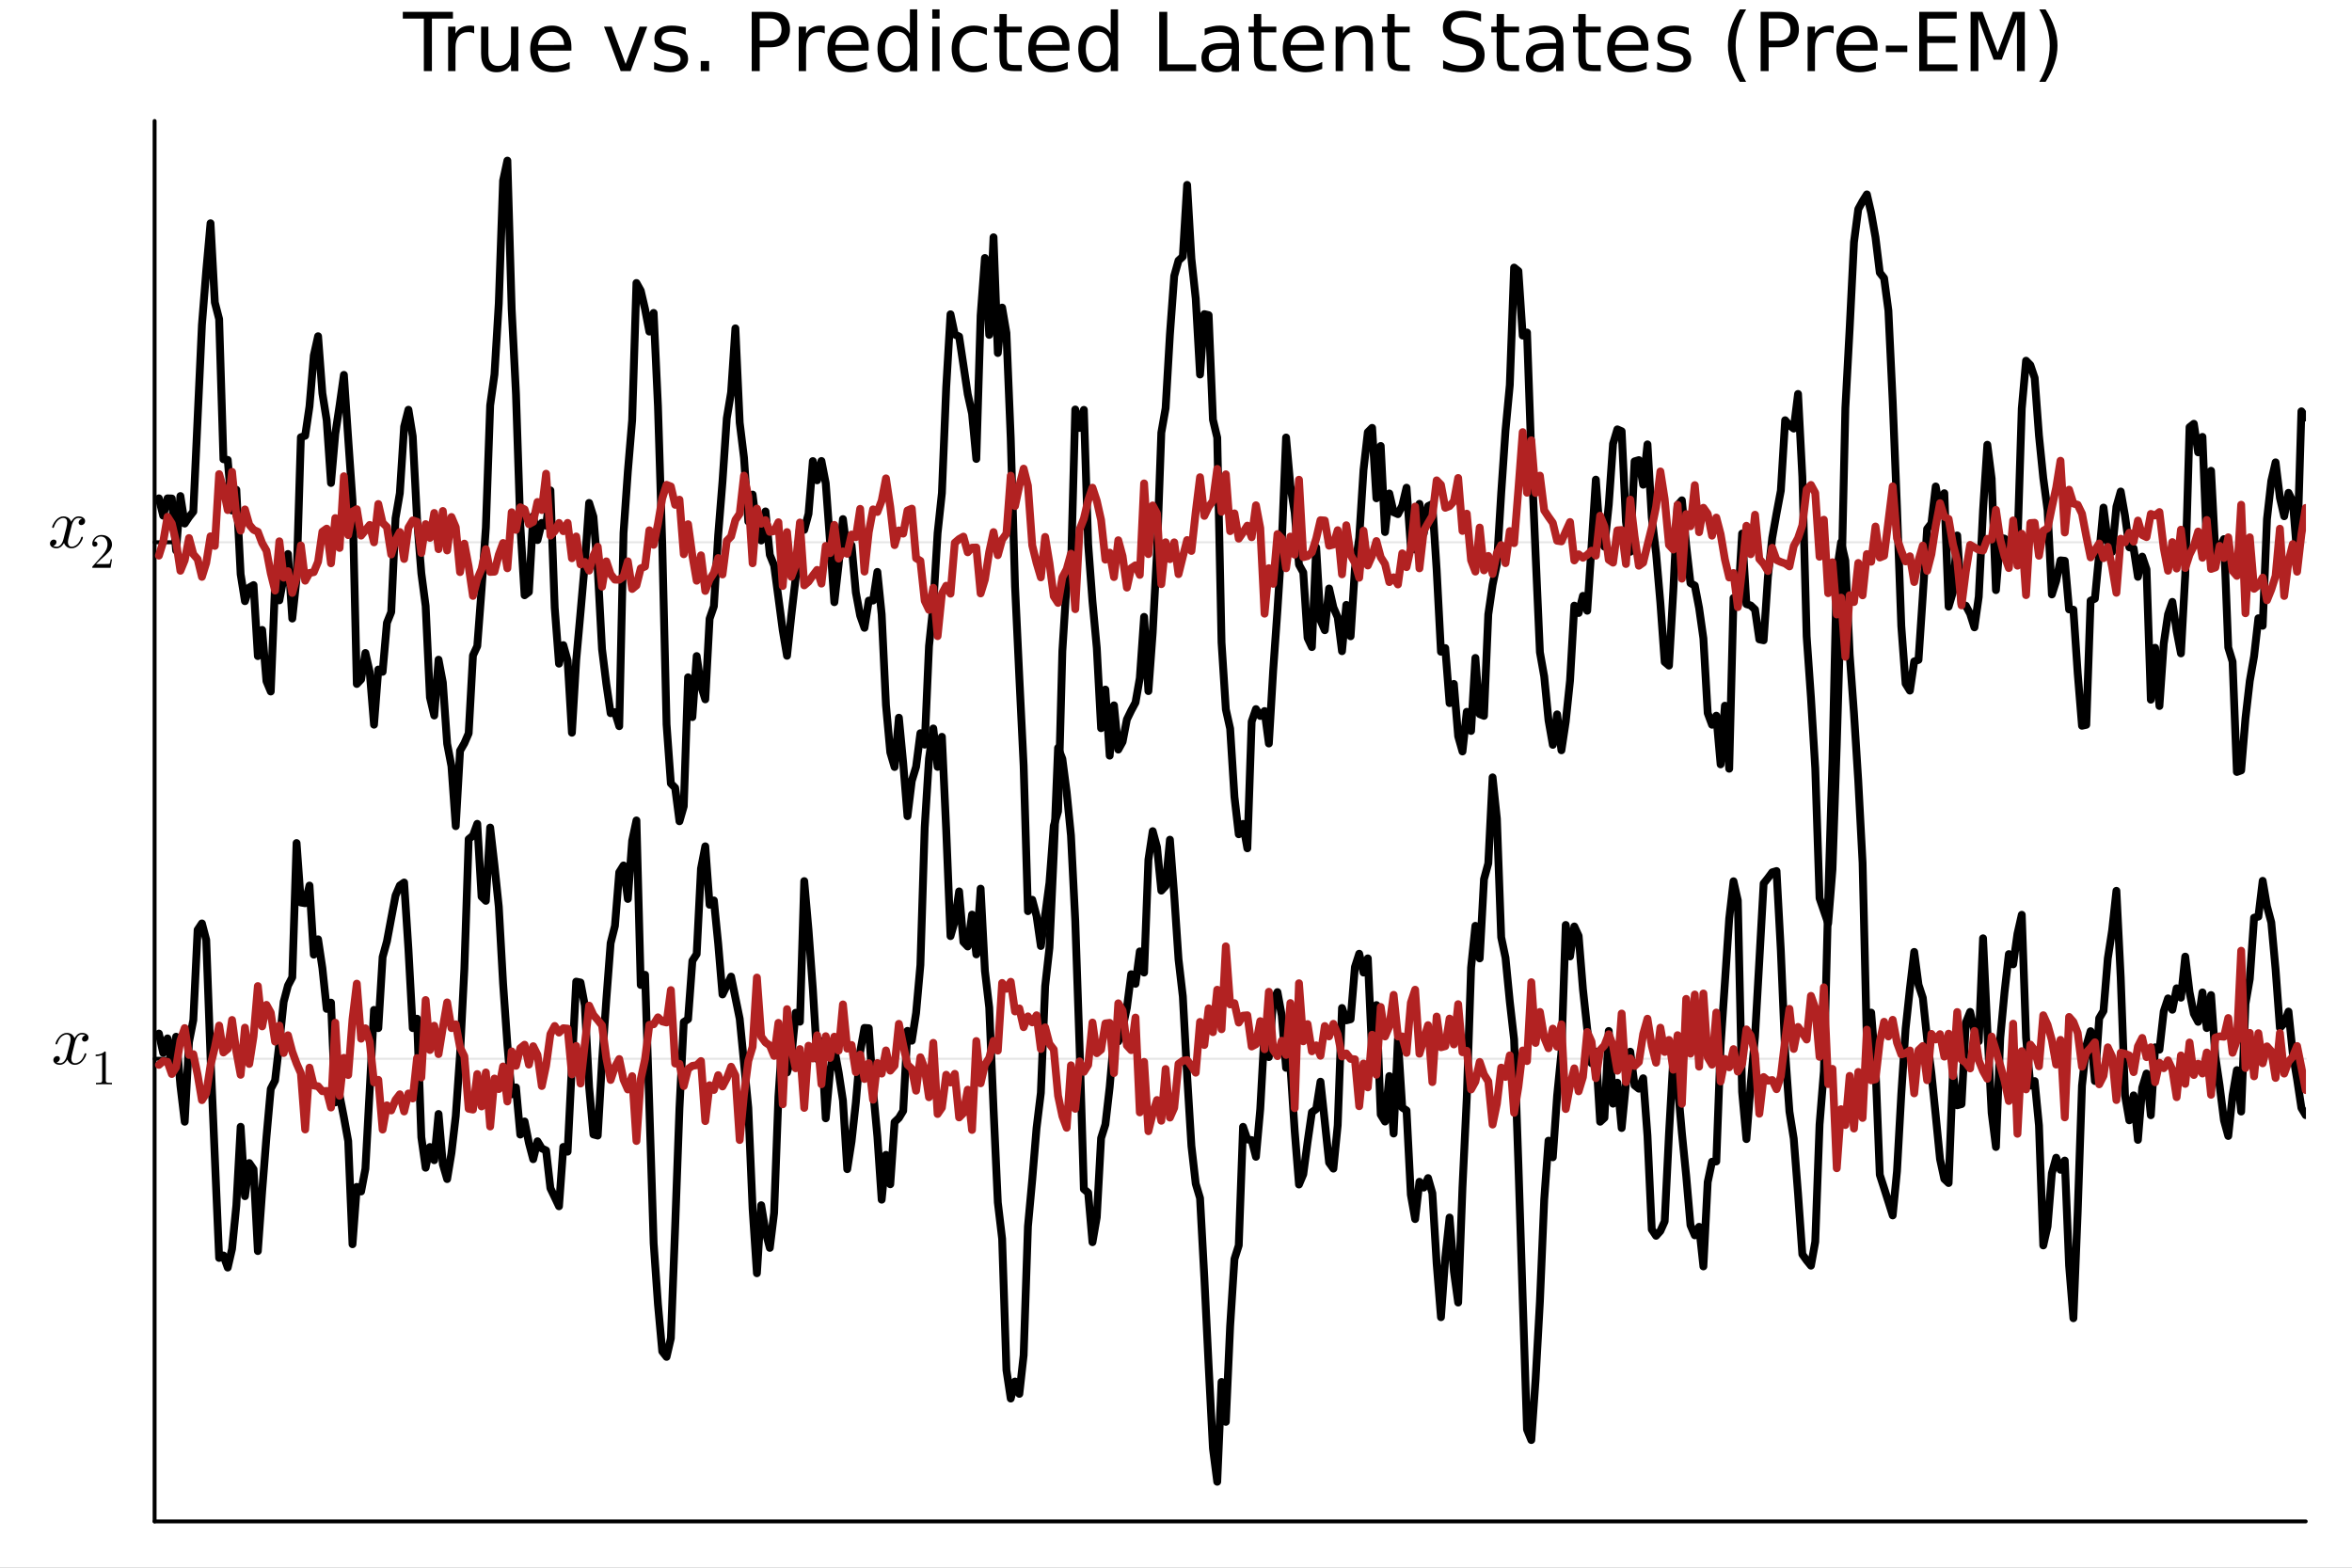 <?xml version="1.0" encoding="utf-8"?>
<svg xmlns="http://www.w3.org/2000/svg" xmlns:xlink="http://www.w3.org/1999/xlink" width="600" height="400" viewBox="0 0 2400 1600">
<rect x="0" y="0" width="2400" height="1600" fill="#808080" stroke="none"/>
<defs>
  <clipPath id="clip130">
    <rect x="0" y="0" width="2400" height="1600"/>
  </clipPath>
</defs>
<path clip-path="url(#clip130)" d="M0 1600 L2400 1600 L2400 0 L0 0  Z" fill="#ffffff" fill-rule="evenodd" fill-opacity="1"/>
<defs>
  <clipPath id="clip131">
    <rect x="480" y="0" width="1681" height="1600"/>
  </clipPath>
</defs>
<path clip-path="url(#clip130)" d="M157.754 1552.76 L2352.76 1552.76 L2352.76 123.472 L157.754 123.472  Z" fill="#ffffff" fill-rule="evenodd" fill-opacity="1"/>
<defs>
  <clipPath id="clip132">
    <rect x="157" y="123" width="2196" height="1430"/>
  </clipPath>
</defs>
<polyline clip-path="url(#clip132)" style="stroke:#000000; stroke-linecap:round; stroke-linejoin:round; stroke-width:2; stroke-opacity:0.1; fill:none" points="157.754,1080.58 2352.76,1080.58 "/>
<polyline clip-path="url(#clip132)" style="stroke:#000000; stroke-linecap:round; stroke-linejoin:round; stroke-width:2; stroke-opacity:0.1; fill:none" points="157.754,553.439 2352.76,553.439 "/>
<polyline clip-path="url(#clip130)" style="stroke:#000000; stroke-linecap:round; stroke-linejoin:round; stroke-width:4; stroke-opacity:1; fill:none" points="157.754,1552.76 2352.76,1552.76 "/>
<polyline clip-path="url(#clip130)" style="stroke:#000000; stroke-linecap:round; stroke-linejoin:round; stroke-width:4; stroke-opacity:1; fill:none" points="157.754,1552.76 157.754,123.472 "/>
<polyline clip-path="url(#clip130)" style="stroke:#000000; stroke-linecap:round; stroke-linejoin:round; stroke-width:4; stroke-opacity:1; fill:none" points="157.754,1080.58 176.651,1080.58 "/>
<polyline clip-path="url(#clip130)" style="stroke:#000000; stroke-linecap:round; stroke-linejoin:round; stroke-width:4; stroke-opacity:1; fill:none" points="157.754,553.439 176.651,553.439 "/>
<path clip-path="url(#clip130)" d="M90.285 1058.91 Q90.285 1060.87 89.055 1062 Q87.825 1063.09 86.42 1063.09 Q85.085 1063.09 84.382 1062.31 Q83.68 1061.54 83.68 1060.56 Q83.68 1059.22 84.663 1058.06 Q85.647 1056.9 87.123 1056.66 Q85.682 1055.74 83.539 1055.74 Q82.134 1055.74 80.904 1056.48 Q79.71 1057.22 78.972 1058.17 Q78.269 1059.12 77.637 1060.49 Q77.039 1061.82 76.793 1062.63 Q76.583 1063.4 76.407 1064.25 L73.948 1074.08 Q72.753 1078.76 72.753 1080.41 Q72.753 1082.45 73.737 1083.82 Q74.721 1085.15 76.688 1085.15 Q77.461 1085.15 78.339 1084.94 Q79.218 1084.69 80.342 1084.06 Q81.501 1083.39 82.52 1082.41 Q83.574 1081.39 84.593 1079.67 Q85.612 1077.95 86.279 1075.73 Q86.49 1074.96 87.193 1074.96 Q88.071 1074.96 88.071 1075.66 Q88.071 1076.26 87.579 1077.53 Q87.123 1078.76 86.104 1080.37 Q85.12 1081.95 83.82 1083.39 Q82.52 1084.8 80.588 1085.78 Q78.656 1086.77 76.547 1086.77 Q73.526 1086.77 71.523 1085.15 Q69.521 1083.53 68.783 1081.29 Q68.607 1081.6 68.361 1082.02 Q68.115 1082.45 67.378 1083.39 Q66.675 1084.31 65.867 1085.01 Q65.059 1085.68 63.794 1086.2 Q62.564 1086.77 61.229 1086.77 Q59.543 1086.77 58.032 1086.27 Q56.556 1085.78 55.502 1084.66 Q54.448 1083.53 54.448 1081.99 Q54.448 1080.27 55.608 1079.07 Q56.802 1077.84 58.419 1077.84 Q59.437 1077.84 60.245 1078.44 Q61.089 1079.04 61.089 1080.34 Q61.089 1081.78 60.105 1082.87 Q59.121 1083.96 57.716 1084.24 Q59.156 1085.15 61.299 1085.15 Q63.618 1085.15 65.445 1083.11 Q67.272 1081.08 68.15 1077.67 Q70.329 1069.48 71.172 1065.83 Q72.015 1062.14 72.015 1060.56 Q72.015 1059.08 71.629 1058.06 Q71.242 1057.04 70.575 1056.59 Q69.942 1056.1 69.345 1055.92 Q68.783 1055.74 68.15 1055.74 Q67.097 1055.74 65.902 1056.17 Q64.743 1056.59 63.337 1057.57 Q61.967 1058.52 60.667 1060.49 Q59.367 1062.45 58.489 1065.16 Q58.313 1065.97 57.54 1065.97 Q56.697 1065.93 56.697 1065.23 Q56.697 1064.63 57.154 1063.4 Q57.645 1062.14 58.629 1060.56 Q59.648 1058.98 60.948 1057.57 Q62.283 1056.13 64.216 1055.15 Q66.183 1054.16 68.291 1054.16 Q69.24 1054.16 70.153 1054.37 Q71.102 1054.55 72.226 1055.08 Q73.385 1055.6 74.404 1056.76 Q75.423 1057.92 76.056 1059.61 Q76.477 1058.8 77.039 1058.03 Q77.637 1057.25 78.55 1056.31 Q79.499 1055.32 80.799 1054.76 Q82.134 1054.16 83.609 1054.16 Q85.05 1054.16 86.455 1054.55 Q87.861 1054.9 89.055 1056.06 Q90.285 1057.18 90.285 1058.91 Z" fill="#000000" fill-rule="nonzero" fill-opacity="1" /><path clip-path="url(#clip130)" d="M97.613 1077.94 L97.613 1076.37 Q103.663 1076.37 106.786 1073.15 Q107.647 1073.15 107.794 1073.34 Q107.942 1073.54 107.942 1074.45 L107.942 1102.71 Q107.942 1104.21 108.68 1104.68 Q109.418 1105.14 112.639 1105.14 L114.238 1105.14 L114.238 1106.69 Q112.467 1106.54 106.073 1106.54 Q99.679 1106.54 97.933 1106.69 L97.933 1105.14 L99.531 1105.14 Q102.704 1105.14 103.466 1104.7 Q104.228 1104.23 104.228 1102.71 L104.228 1076.61 Q101.597 1077.94 97.613 1077.94 Z" fill="#000000" fill-rule="nonzero" fill-opacity="1" /><path clip-path="url(#clip130)" d="M86.829 531.761 Q86.829 533.729 85.599 534.853 Q84.369 535.942 82.964 535.942 Q81.629 535.942 80.926 535.169 Q80.223 534.396 80.223 533.413 Q80.223 532.077 81.207 530.918 Q82.191 529.759 83.666 529.513 Q82.226 528.599 80.083 528.599 Q78.677 528.599 77.448 529.337 Q76.253 530.075 75.515 531.023 Q74.813 531.972 74.18 533.342 Q73.583 534.677 73.337 535.485 Q73.126 536.258 72.951 537.102 L70.491 546.939 Q69.297 551.612 69.297 553.263 Q69.297 555.301 70.281 556.671 Q71.264 558.006 73.232 558.006 Q74.005 558.006 74.883 557.795 Q75.761 557.549 76.886 556.917 Q78.045 556.249 79.064 555.266 Q80.118 554.247 81.137 552.525 Q82.156 550.804 82.823 548.59 Q83.034 547.817 83.737 547.817 Q84.615 547.817 84.615 548.52 Q84.615 549.117 84.123 550.382 Q83.666 551.612 82.648 553.228 Q81.664 554.809 80.364 556.249 Q79.064 557.655 77.132 558.639 Q75.199 559.622 73.091 559.622 Q70.07 559.622 68.067 558.006 Q66.064 556.39 65.327 554.141 Q65.151 554.458 64.905 554.879 Q64.659 555.301 63.921 556.249 Q63.219 557.163 62.411 557.866 Q61.602 558.533 60.338 559.06 Q59.108 559.622 57.773 559.622 Q56.087 559.622 54.576 559.13 Q53.1 558.639 52.046 557.514 Q50.992 556.39 50.992 554.844 Q50.992 553.123 52.151 551.928 Q53.346 550.698 54.962 550.698 Q55.981 550.698 56.789 551.296 Q57.632 551.893 57.632 553.193 Q57.632 554.633 56.649 555.722 Q55.665 556.812 54.26 557.093 Q55.7 558.006 57.843 558.006 Q60.162 558.006 61.989 555.968 Q63.816 553.931 64.694 550.523 Q66.873 542.336 67.716 538.683 Q68.559 534.994 68.559 533.413 Q68.559 531.937 68.172 530.918 Q67.786 529.899 67.118 529.442 Q66.486 528.951 65.889 528.775 Q65.327 528.599 64.694 528.599 Q63.64 528.599 62.446 529.021 Q61.286 529.442 59.881 530.426 Q58.511 531.375 57.211 533.342 Q55.911 535.31 55.032 538.015 Q54.857 538.823 54.084 538.823 Q53.241 538.788 53.241 538.085 Q53.241 537.488 53.697 536.258 Q54.189 534.994 55.173 533.413 Q56.192 531.832 57.492 530.426 Q58.827 528.986 60.759 528.002 Q62.727 527.018 64.835 527.018 Q65.783 527.018 66.697 527.229 Q67.645 527.405 68.77 527.932 Q69.929 528.459 70.948 529.618 Q71.967 530.778 72.599 532.464 Q73.021 531.656 73.583 530.883 Q74.18 530.11 75.094 529.161 Q76.042 528.178 77.342 527.615 Q78.677 527.018 80.153 527.018 Q81.594 527.018 82.999 527.405 Q84.404 527.756 85.599 528.915 Q86.829 530.04 86.829 531.761 Z" fill="#000000" fill-rule="nonzero" fill-opacity="1" /><path clip-path="url(#clip130)" d="M94.156 579.548 Q94.156 578.638 94.23 578.367 Q94.329 578.097 94.722 577.679 L104.387 566.907 Q109.675 560.955 109.675 555.766 Q109.675 552.397 107.904 549.986 Q106.158 547.576 102.936 547.576 Q100.723 547.576 98.854 548.929 Q96.985 550.282 96.124 552.692 Q96.272 552.643 96.788 552.643 Q98.042 552.643 98.731 553.43 Q99.444 554.217 99.444 555.274 Q99.444 556.627 98.559 557.291 Q97.698 557.93 96.837 557.93 Q96.493 557.93 96.026 557.856 Q95.583 557.783 94.87 557.094 Q94.156 556.381 94.156 555.127 Q94.156 551.61 96.813 548.806 Q99.493 546.002 103.576 546.002 Q108.199 546.002 111.224 548.757 Q114.274 551.487 114.274 555.766 Q114.274 557.266 113.807 558.643 Q113.364 559.996 112.749 561.054 Q112.159 562.111 110.536 563.808 Q108.913 565.505 107.609 566.71 Q106.306 567.915 103.379 570.473 L98.042 575.662 L107.117 575.662 Q111.544 575.662 111.888 575.269 Q112.38 574.555 112.995 570.793 L114.274 570.793 L112.848 579.548 L94.156 579.548 Z" fill="#000000" fill-rule="nonzero" fill-opacity="1" /><path clip-path="url(#clip130)" d="M411.026 12.096 L462.189 12.096 L462.189 18.983 L440.719 18.983 L440.719 72.576 L432.496 72.576 L432.496 18.983 L411.026 18.983 L411.026 12.096 Z" fill="#000000" fill-rule="nonzero" fill-opacity="1" /><path clip-path="url(#clip130)" d="M483.861 34.173 Q482.606 33.444 481.107 33.12 Q479.648 32.756 477.866 32.756 Q471.547 32.756 468.144 36.888 Q464.782 40.979 464.782 48.676 L464.782 72.576 L457.287 72.576 L457.287 27.206 L464.782 27.206 L464.782 34.254 Q467.131 30.122 470.898 28.138 Q474.666 26.112 480.054 26.112 Q480.823 26.112 481.755 26.234 Q482.687 26.315 483.821 26.517 L483.861 34.173 Z" fill="#000000" fill-rule="nonzero" fill-opacity="1" /><path clip-path="url(#clip130)" d="M490.91 54.671 L490.91 27.206 L498.364 27.206 L498.364 54.387 Q498.364 60.828 500.875 64.069 Q503.387 67.269 508.41 67.269 Q514.446 67.269 517.929 63.421 Q521.454 59.573 521.454 52.929 L521.454 27.206 L528.907 27.206 L528.907 72.576 L521.454 72.576 L521.454 65.608 Q518.74 69.74 515.134 71.766 Q511.57 73.751 506.83 73.751 Q499.012 73.751 494.961 68.89 Q490.91 64.029 490.91 54.671 M509.666 26.112 L509.666 26.112 Z" fill="#000000" fill-rule="nonzero" fill-opacity="1" /><path clip-path="url(#clip130)" d="M583.068 48.028 L583.068 51.673 L548.797 51.673 Q549.283 59.37 553.415 63.421 Q557.588 67.431 565.001 67.431 Q569.295 67.431 573.305 66.378 Q577.356 65.325 581.326 63.218 L581.326 70.267 Q577.316 71.968 573.103 72.86 Q568.89 73.751 564.555 73.751 Q553.699 73.751 547.339 67.431 Q541.02 61.112 541.02 50.337 Q541.02 39.197 547.015 32.675 Q553.051 26.112 563.259 26.112 Q572.414 26.112 577.721 32.026 Q583.068 37.9 583.068 48.028 M575.614 45.84 Q575.533 39.723 572.171 36.077 Q568.849 32.431 563.34 32.431 Q557.102 32.431 553.334 35.956 Q549.608 39.48 549.04 45.88 L575.614 45.84 Z" fill="#000000" fill-rule="nonzero" fill-opacity="1" /><path clip-path="url(#clip130)" d="M616.326 27.206 L624.225 27.206 L638.403 65.284 L652.582 27.206 L660.481 27.206 L643.467 72.576 L633.34 72.576 L616.326 27.206 Z" fill="#000000" fill-rule="nonzero" fill-opacity="1" /><path clip-path="url(#clip130)" d="M699.694 28.543 L699.694 35.591 Q696.534 33.971 693.131 33.161 Q689.728 32.35 686.082 32.35 Q680.533 32.35 677.738 34.052 Q674.983 35.753 674.983 39.156 Q674.983 41.749 676.968 43.248 Q678.953 44.706 684.948 46.043 L687.5 46.61 Q695.44 48.311 698.762 51.43 Q702.124 54.509 702.124 60.059 Q702.124 66.378 697.101 70.064 Q692.118 73.751 683.368 73.751 Q679.723 73.751 675.753 73.022 Q671.823 72.333 667.448 70.915 L667.448 63.218 Q671.58 65.365 675.591 66.459 Q679.601 67.512 683.53 67.512 Q688.797 67.512 691.632 65.73 Q694.468 63.907 694.468 60.626 Q694.468 57.588 692.402 55.967 Q690.376 54.347 683.449 52.848 L680.857 52.24 Q673.93 50.782 670.851 47.785 Q667.772 44.746 667.772 39.48 Q667.772 33.08 672.309 29.596 Q676.846 26.112 685.191 26.112 Q689.323 26.112 692.969 26.72 Q696.615 27.327 699.694 28.543 Z" fill="#000000" fill-rule="nonzero" fill-opacity="1" /><path clip-path="url(#clip130)" d="M715.046 62.287 L723.594 62.287 L723.594 72.576 L715.046 72.576 L715.046 62.287 Z" fill="#000000" fill-rule="nonzero" fill-opacity="1" /><path clip-path="url(#clip130)" d="M775.243 18.82 L775.243 41.546 L785.532 41.546 Q791.244 41.546 794.363 38.589 Q797.482 35.632 797.482 30.163 Q797.482 24.735 794.363 21.778 Q791.244 18.82 785.532 18.82 L775.243 18.82 M767.06 12.096 L785.532 12.096 Q795.7 12.096 800.885 16.714 Q806.111 21.292 806.111 30.163 Q806.111 39.115 800.885 43.693 Q795.7 48.271 785.532 48.271 L775.243 48.271 L775.243 72.576 L767.06 72.576 L767.06 12.096 Z" fill="#000000" fill-rule="nonzero" fill-opacity="1" /><path clip-path="url(#clip130)" d="M841.597 34.173 Q840.341 33.444 838.842 33.12 Q837.384 32.756 835.601 32.756 Q829.282 32.756 825.879 36.888 Q822.517 40.979 822.517 48.676 L822.517 72.576 L815.023 72.576 L815.023 27.206 L822.517 27.206 L822.517 34.254 Q824.866 30.122 828.634 28.138 Q832.401 26.112 837.789 26.112 Q838.559 26.112 839.49 26.234 Q840.422 26.315 841.556 26.517 L841.597 34.173 Z" fill="#000000" fill-rule="nonzero" fill-opacity="1" /><path clip-path="url(#clip130)" d="M886.4 48.028 L886.4 51.673 L852.129 51.673 Q852.615 59.37 856.747 63.421 Q860.92 67.431 868.333 67.431 Q872.627 67.431 876.637 66.378 Q880.688 65.325 884.658 63.218 L884.658 70.267 Q880.647 71.968 876.434 72.86 Q872.222 73.751 867.887 73.751 Q857.031 73.751 850.671 67.431 Q844.351 61.112 844.351 50.337 Q844.351 39.197 850.347 32.675 Q856.383 26.112 866.591 26.112 Q875.746 26.112 881.053 32.026 Q886.4 37.9 886.4 48.028 M878.946 45.84 Q878.865 39.723 875.503 36.077 Q872.181 32.431 866.672 32.431 Q860.433 32.431 856.666 35.956 Q852.939 39.48 852.372 45.88 L878.946 45.84 Z" fill="#000000" fill-rule="nonzero" fill-opacity="1" /><path clip-path="url(#clip130)" d="M928.489 34.092 L928.489 9.544 L935.942 9.544 L935.942 72.576 L928.489 72.576 L928.489 65.77 Q926.139 69.821 922.534 71.806 Q918.969 73.751 913.946 73.751 Q905.723 73.751 900.537 67.188 Q895.393 60.626 895.393 49.931 Q895.393 39.237 900.537 32.675 Q905.723 26.112 913.946 26.112 Q918.969 26.112 922.534 28.097 Q926.139 30.041 928.489 34.092 M903.089 49.931 Q903.089 58.155 906.452 62.854 Q909.854 67.512 915.769 67.512 Q921.683 67.512 925.086 62.854 Q928.489 58.155 928.489 49.931 Q928.489 41.708 925.086 37.05 Q921.683 32.35 915.769 32.35 Q909.854 32.35 906.452 37.05 Q903.089 41.708 903.089 49.931 Z" fill="#000000" fill-rule="nonzero" fill-opacity="1" /><path clip-path="url(#clip130)" d="M951.295 27.206 L958.749 27.206 L958.749 72.576 L951.295 72.576 L951.295 27.206 M951.295 9.544 L958.749 9.544 L958.749 18.983 L951.295 18.983 L951.295 9.544 Z" fill="#000000" fill-rule="nonzero" fill-opacity="1" /><path clip-path="url(#clip130)" d="M1007 28.948 L1007 35.915 Q1003.84 34.173 1000.64 33.323 Q997.476 32.431 994.235 32.431 Q986.984 32.431 982.973 37.05 Q978.963 41.627 978.963 49.931 Q978.963 58.236 982.973 62.854 Q986.984 67.431 994.235 67.431 Q997.476 67.431 1000.64 66.581 Q1003.84 65.689 1007 63.948 L1007 70.834 Q1003.88 72.292 1000.51 73.022 Q997.192 73.751 993.425 73.751 Q983.176 73.751 977.14 67.31 Q971.104 60.869 971.104 49.931 Q971.104 38.832 977.18 32.472 Q983.297 26.112 993.911 26.112 Q997.354 26.112 1000.64 26.841 Q1003.92 27.53 1007 28.948 Z" fill="#000000" fill-rule="nonzero" fill-opacity="1" /><path clip-path="url(#clip130)" d="M1027.33 14.324 L1027.33 27.206 L1042.68 27.206 L1042.68 32.999 L1027.33 32.999 L1027.33 57.628 Q1027.33 63.178 1028.83 64.758 Q1030.37 66.338 1035.03 66.338 L1042.68 66.338 L1042.68 72.576 L1035.03 72.576 Q1026.4 72.576 1023.12 69.376 Q1019.84 66.135 1019.84 57.628 L1019.84 32.999 L1014.37 32.999 L1014.37 27.206 L1019.84 27.206 L1019.84 14.324 L1027.33 14.324 Z" fill="#000000" fill-rule="nonzero" fill-opacity="1" /><path clip-path="url(#clip130)" d="M1091.29 48.028 L1091.29 51.673 L1057.02 51.673 Q1057.51 59.37 1061.64 63.421 Q1065.81 67.431 1073.23 67.431 Q1077.52 67.431 1081.53 66.378 Q1085.58 65.325 1089.55 63.218 L1089.55 70.267 Q1085.54 71.968 1081.33 72.86 Q1077.12 73.751 1072.78 73.751 Q1061.93 73.751 1055.57 67.431 Q1049.25 61.112 1049.25 50.337 Q1049.25 39.197 1055.24 32.675 Q1061.28 26.112 1071.49 26.112 Q1080.64 26.112 1085.95 32.026 Q1091.29 37.9 1091.29 48.028 M1083.84 45.84 Q1083.76 39.723 1080.4 36.077 Q1077.08 32.431 1071.57 32.431 Q1065.33 32.431 1061.56 35.956 Q1057.83 39.48 1057.27 45.88 L1083.84 45.84 Z" fill="#000000" fill-rule="nonzero" fill-opacity="1" /><path clip-path="url(#clip130)" d="M1133.38 34.092 L1133.38 9.544 L1140.84 9.544 L1140.84 72.576 L1133.38 72.576 L1133.38 65.77 Q1131.03 69.821 1127.43 71.806 Q1123.86 73.751 1118.84 73.751 Q1110.62 73.751 1105.43 67.188 Q1100.29 60.626 1100.29 49.931 Q1100.29 39.237 1105.43 32.675 Q1110.62 26.112 1118.84 26.112 Q1123.86 26.112 1127.43 28.097 Q1131.03 30.041 1133.38 34.092 M1107.98 49.931 Q1107.98 58.155 1111.35 62.854 Q1114.75 67.512 1120.66 67.512 Q1126.58 67.512 1129.98 62.854 Q1133.38 58.155 1133.38 49.931 Q1133.38 41.708 1129.98 37.05 Q1126.58 32.35 1120.66 32.35 Q1114.75 32.35 1111.35 37.05 Q1107.98 41.708 1107.98 49.931 Z" fill="#000000" fill-rule="nonzero" fill-opacity="1" /><path clip-path="url(#clip130)" d="M1182.89 12.096 L1191.07 12.096 L1191.07 65.689 L1220.52 65.689 L1220.52 72.576 L1182.89 72.576 L1182.89 12.096 Z" fill="#000000" fill-rule="nonzero" fill-opacity="1" /><path clip-path="url(#clip130)" d="M1249.4 49.769 Q1240.37 49.769 1236.88 51.835 Q1233.4 53.901 1233.4 58.884 Q1233.4 62.854 1235.99 65.203 Q1238.63 67.512 1243.12 67.512 Q1249.32 67.512 1253.05 63.137 Q1256.81 58.722 1256.81 51.43 L1256.81 49.769 L1249.4 49.769 M1264.27 46.691 L1264.27 72.576 L1256.81 72.576 L1256.81 65.689 Q1254.26 69.821 1250.45 71.806 Q1246.65 73.751 1241.14 73.751 Q1234.17 73.751 1230.04 69.862 Q1225.95 65.933 1225.95 59.37 Q1225.95 51.714 1231.05 47.825 Q1236.2 43.936 1246.36 43.936 L1256.81 43.936 L1256.81 43.207 Q1256.81 38.062 1253.41 35.267 Q1250.05 32.431 1243.93 32.431 Q1240.04 32.431 1236.36 33.363 Q1232.67 34.295 1229.27 36.158 L1229.27 29.272 Q1233.36 27.692 1237.21 26.922 Q1241.06 26.112 1244.7 26.112 Q1254.55 26.112 1259.41 31.216 Q1264.27 36.32 1264.27 46.691 Z" fill="#000000" fill-rule="nonzero" fill-opacity="1" /><path clip-path="url(#clip130)" d="M1286.99 14.324 L1286.99 27.206 L1302.35 27.206 L1302.35 32.999 L1286.99 32.999 L1286.99 57.628 Q1286.99 63.178 1288.49 64.758 Q1290.03 66.338 1294.69 66.338 L1302.35 66.338 L1302.35 72.576 L1294.69 72.576 Q1286.06 72.576 1282.78 69.376 Q1279.5 66.135 1279.5 57.628 L1279.5 32.999 L1274.03 32.999 L1274.03 27.206 L1279.5 27.206 L1279.5 14.324 L1286.99 14.324 Z" fill="#000000" fill-rule="nonzero" fill-opacity="1" /><path clip-path="url(#clip130)" d="M1350.96 48.028 L1350.96 51.673 L1316.69 51.673 Q1317.17 59.37 1321.3 63.421 Q1325.48 67.431 1332.89 67.431 Q1337.18 67.431 1341.19 66.378 Q1345.25 65.325 1349.22 63.218 L1349.22 70.267 Q1345.21 71.968 1340.99 72.86 Q1336.78 73.751 1332.44 73.751 Q1321.59 73.751 1315.23 67.431 Q1308.91 61.112 1308.91 50.337 Q1308.91 39.197 1314.9 32.675 Q1320.94 26.112 1331.15 26.112 Q1340.3 26.112 1345.61 32.026 Q1350.96 37.9 1350.96 48.028 M1343.5 45.84 Q1343.42 39.723 1340.06 36.077 Q1336.74 32.431 1331.23 32.431 Q1324.99 32.431 1321.22 35.956 Q1317.5 39.48 1316.93 45.88 L1343.5 45.84 Z" fill="#000000" fill-rule="nonzero" fill-opacity="1" /><path clip-path="url(#clip130)" d="M1400.91 45.192 L1400.91 72.576 L1393.45 72.576 L1393.45 45.435 Q1393.45 38.994 1390.94 35.794 Q1388.43 32.594 1383.41 32.594 Q1377.37 32.594 1373.89 36.442 Q1370.4 40.29 1370.4 46.934 L1370.4 72.576 L1362.91 72.576 L1362.91 27.206 L1370.4 27.206 L1370.4 34.254 Q1373.08 30.163 1376.68 28.138 Q1380.33 26.112 1385.07 26.112 Q1392.88 26.112 1396.89 30.973 Q1400.91 35.794 1400.91 45.192 Z" fill="#000000" fill-rule="nonzero" fill-opacity="1" /><path clip-path="url(#clip130)" d="M1423.14 14.324 L1423.14 27.206 L1438.5 27.206 L1438.5 32.999 L1423.14 32.999 L1423.14 57.628 Q1423.14 63.178 1424.64 64.758 Q1426.18 66.338 1430.84 66.338 L1438.5 66.338 L1438.5 72.576 L1430.84 72.576 Q1422.21 72.576 1418.93 69.376 Q1415.65 66.135 1415.65 57.628 L1415.65 32.999 L1410.18 32.999 L1410.18 27.206 L1415.65 27.206 L1415.65 14.324 L1423.14 14.324 Z" fill="#000000" fill-rule="nonzero" fill-opacity="1" /><path clip-path="url(#clip130)" d="M1511.25 14.081 L1511.25 22.061 Q1506.59 19.833 1502.46 18.739 Q1498.33 17.646 1494.48 17.646 Q1487.8 17.646 1484.15 20.238 Q1480.55 22.831 1480.55 27.611 Q1480.55 31.621 1482.94 33.687 Q1485.37 35.713 1492.09 36.969 L1497.03 37.981 Q1506.19 39.723 1510.52 44.139 Q1514.9 48.514 1514.9 55.886 Q1514.9 64.677 1508.98 69.214 Q1503.11 73.751 1491.73 73.751 Q1487.43 73.751 1482.57 72.778 Q1477.75 71.806 1472.57 69.902 L1472.57 61.477 Q1477.55 64.272 1482.33 65.689 Q1487.11 67.107 1491.73 67.107 Q1498.73 67.107 1502.54 64.353 Q1506.35 61.598 1506.35 56.494 Q1506.35 52.038 1503.6 49.526 Q1500.88 47.015 1494.64 45.759 L1489.66 44.787 Q1480.51 42.964 1476.41 39.075 Q1472.32 35.186 1472.32 28.259 Q1472.32 20.238 1477.95 15.62 Q1483.62 11.002 1493.55 11.002 Q1497.8 11.002 1502.22 11.772 Q1506.63 12.542 1511.25 14.081 Z" fill="#000000" fill-rule="nonzero" fill-opacity="1" /><path clip-path="url(#clip130)" d="M1534.71 14.324 L1534.71 27.206 L1550.06 27.206 L1550.06 32.999 L1534.71 32.999 L1534.71 57.628 Q1534.71 63.178 1536.21 64.758 Q1537.74 66.338 1542.4 66.338 L1550.06 66.338 L1550.06 72.576 L1542.4 72.576 Q1533.77 72.576 1530.49 69.376 Q1527.21 66.135 1527.21 57.628 L1527.21 32.999 L1521.74 32.999 L1521.74 27.206 L1527.21 27.206 L1527.21 14.324 L1534.71 14.324 Z" fill="#000000" fill-rule="nonzero" fill-opacity="1" /><path clip-path="url(#clip130)" d="M1580.48 49.769 Q1571.45 49.769 1567.96 51.835 Q1564.48 53.901 1564.48 58.884 Q1564.48 62.854 1567.07 65.203 Q1569.71 67.512 1574.2 67.512 Q1580.4 67.512 1584.13 63.137 Q1587.89 58.722 1587.89 51.43 L1587.89 49.769 L1580.48 49.769 M1595.35 46.691 L1595.35 72.576 L1587.89 72.576 L1587.89 65.689 Q1585.34 69.821 1581.53 71.806 Q1577.73 73.751 1572.22 73.751 Q1565.25 73.751 1561.12 69.862 Q1557.03 65.933 1557.03 59.37 Q1557.03 51.714 1562.13 47.825 Q1567.28 43.936 1577.44 43.936 L1587.89 43.936 L1587.89 43.207 Q1587.89 38.062 1584.49 35.267 Q1581.13 32.431 1575.01 32.431 Q1571.12 32.431 1567.44 33.363 Q1563.75 34.295 1560.35 36.158 L1560.35 29.272 Q1564.44 27.692 1568.29 26.922 Q1572.14 26.112 1575.78 26.112 Q1585.63 26.112 1590.49 31.216 Q1595.35 36.32 1595.35 46.691 Z" fill="#000000" fill-rule="nonzero" fill-opacity="1" /><path clip-path="url(#clip130)" d="M1618.07 14.324 L1618.07 27.206 L1633.43 27.206 L1633.43 32.999 L1618.07 32.999 L1618.07 57.628 Q1618.07 63.178 1619.57 64.758 Q1621.11 66.338 1625.77 66.338 L1633.43 66.338 L1633.43 72.576 L1625.77 72.576 Q1617.14 72.576 1613.86 69.376 Q1610.58 66.135 1610.58 57.628 L1610.58 32.999 L1605.11 32.999 L1605.11 27.206 L1610.58 27.206 L1610.58 14.324 L1618.07 14.324 Z" fill="#000000" fill-rule="nonzero" fill-opacity="1" /><path clip-path="url(#clip130)" d="M1682.04 48.028 L1682.04 51.673 L1647.77 51.673 Q1648.25 59.37 1652.39 63.421 Q1656.56 67.431 1663.97 67.431 Q1668.26 67.431 1672.28 66.378 Q1676.33 65.325 1680.3 63.218 L1680.3 70.267 Q1676.29 71.968 1672.07 72.86 Q1667.86 73.751 1663.53 73.751 Q1652.67 73.751 1646.31 67.431 Q1639.99 61.112 1639.99 50.337 Q1639.99 39.197 1645.98 32.675 Q1652.02 26.112 1662.23 26.112 Q1671.38 26.112 1676.69 32.026 Q1682.04 37.9 1682.04 48.028 M1674.58 45.84 Q1674.5 39.723 1671.14 36.077 Q1667.82 32.431 1662.31 32.431 Q1656.07 32.431 1652.3 35.956 Q1648.58 39.48 1648.01 45.88 L1674.58 45.84 Z" fill="#000000" fill-rule="nonzero" fill-opacity="1" /><path clip-path="url(#clip130)" d="M1723.19 28.543 L1723.19 35.591 Q1720.04 33.971 1716.63 33.161 Q1713.23 32.35 1709.58 32.35 Q1704.03 32.35 1701.24 34.052 Q1698.48 35.753 1698.48 39.156 Q1698.48 41.749 1700.47 43.248 Q1702.45 44.706 1708.45 46.043 L1711 46.61 Q1718.94 48.311 1722.26 51.43 Q1725.63 54.509 1725.63 60.059 Q1725.63 66.378 1720.6 70.064 Q1715.62 73.751 1706.87 73.751 Q1703.22 73.751 1699.25 73.022 Q1695.32 72.333 1690.95 70.915 L1690.95 63.218 Q1695.08 65.365 1699.09 66.459 Q1703.1 67.512 1707.03 67.512 Q1712.3 67.512 1715.13 65.73 Q1717.97 63.907 1717.97 60.626 Q1717.97 57.588 1715.9 55.967 Q1713.88 54.347 1706.95 52.848 L1704.36 52.24 Q1697.43 50.782 1694.35 47.785 Q1691.27 44.746 1691.27 39.48 Q1691.27 33.08 1695.81 29.596 Q1700.35 26.112 1708.69 26.112 Q1712.82 26.112 1716.47 26.72 Q1720.12 27.327 1723.19 28.543 Z" fill="#000000" fill-rule="nonzero" fill-opacity="1" /><path clip-path="url(#clip130)" d="M1781.77 9.625 Q1776.34 18.942 1773.71 28.057 Q1771.08 37.171 1771.08 46.529 Q1771.08 55.886 1773.71 65.082 Q1776.38 74.237 1781.77 83.513 L1775.29 83.513 Q1769.21 73.994 1766.18 64.798 Q1763.18 55.603 1763.18 46.529 Q1763.18 37.495 1766.18 28.34 Q1769.17 19.185 1775.29 9.625 L1781.77 9.625 Z" fill="#000000" fill-rule="nonzero" fill-opacity="1" /><path clip-path="url(#clip130)" d="M1804.74 18.82 L1804.74 41.546 L1815.03 41.546 Q1820.74 41.546 1823.86 38.589 Q1826.98 35.632 1826.98 30.163 Q1826.98 24.735 1823.86 21.778 Q1820.74 18.82 1815.03 18.82 L1804.74 18.82 M1796.56 12.096 L1815.03 12.096 Q1825.2 12.096 1830.38 16.714 Q1835.61 21.292 1835.61 30.163 Q1835.61 39.115 1830.38 43.693 Q1825.2 48.271 1815.03 48.271 L1804.74 48.271 L1804.74 72.576 L1796.56 72.576 L1796.56 12.096 Z" fill="#000000" fill-rule="nonzero" fill-opacity="1" /><path clip-path="url(#clip130)" d="M1871.09 34.173 Q1869.84 33.444 1868.34 33.12 Q1866.88 32.756 1865.1 32.756 Q1858.78 32.756 1855.38 36.888 Q1852.01 40.979 1852.01 48.676 L1852.01 72.576 L1844.52 72.576 L1844.52 27.206 L1852.01 27.206 L1852.01 34.254 Q1854.36 30.122 1858.13 28.138 Q1861.9 26.112 1867.29 26.112 Q1868.06 26.112 1868.99 26.234 Q1869.92 26.315 1871.05 26.517 L1871.09 34.173 Z" fill="#000000" fill-rule="nonzero" fill-opacity="1" /><path clip-path="url(#clip130)" d="M1915.9 48.028 L1915.9 51.673 L1881.63 51.673 Q1882.11 59.37 1886.24 63.421 Q1890.42 67.431 1897.83 67.431 Q1902.12 67.431 1906.13 66.378 Q1910.18 65.325 1914.15 63.218 L1914.15 70.267 Q1910.14 71.968 1905.93 72.86 Q1901.72 73.751 1897.38 73.751 Q1886.53 73.751 1880.17 67.431 Q1873.85 61.112 1873.85 50.337 Q1873.85 39.197 1879.84 32.675 Q1885.88 26.112 1896.09 26.112 Q1905.24 26.112 1910.55 32.026 Q1915.9 37.9 1915.9 48.028 M1908.44 45.84 Q1908.36 39.723 1905 36.077 Q1901.68 32.431 1896.17 32.431 Q1889.93 32.431 1886.16 35.956 Q1882.44 39.48 1881.87 45.88 L1908.44 45.84 Z" fill="#000000" fill-rule="nonzero" fill-opacity="1" /><path clip-path="url(#clip130)" d="M1924.36 46.529 L1946.2 46.529 L1946.2 53.172 L1924.36 53.172 L1924.36 46.529 Z" fill="#000000" fill-rule="nonzero" fill-opacity="1" /><path clip-path="url(#clip130)" d="M1958.39 12.096 L1996.63 12.096 L1996.63 18.983 L1966.57 18.983 L1966.57 36.888 L1995.38 36.888 L1995.38 43.774 L1966.57 43.774 L1966.57 65.689 L1997.36 65.689 L1997.36 72.576 L1958.39 72.576 L1958.39 12.096 Z" fill="#000000" fill-rule="nonzero" fill-opacity="1" /><path clip-path="url(#clip130)" d="M2010.81 12.096 L2023 12.096 L2038.44 53.253 L2053.95 12.096 L2066.14 12.096 L2066.14 72.576 L2058.16 72.576 L2058.16 19.469 L2042.57 60.95 L2034.34 60.95 L2018.75 19.469 L2018.75 72.576 L2010.81 72.576 L2010.81 12.096 Z" fill="#000000" fill-rule="nonzero" fill-opacity="1" /><path clip-path="url(#clip130)" d="M2080.89 9.625 L2087.37 9.625 Q2093.45 19.185 2096.45 28.34 Q2099.48 37.495 2099.48 46.529 Q2099.48 55.603 2096.45 64.798 Q2093.45 73.994 2087.37 83.513 L2080.89 83.513 Q2086.28 74.237 2088.91 65.082 Q2091.58 55.886 2091.58 46.529 Q2091.58 37.171 2088.91 28.057 Q2086.28 18.942 2080.89 9.625 Z" fill="#000000" fill-rule="nonzero" fill-opacity="1" /><polyline clip-path="url(#clip132)" style="stroke:#000000; stroke-linecap:round; stroke-linejoin:round; stroke-width:8; stroke-opacity:1; fill:none" points="162.144,1054.85 166.534,1074.64 170.924,1059.8 175.314,1087.12 179.704,1058.08 184.094,1108 188.484,1144.88 192.874,1063.5 197.264,1041.12 201.654,949.049 206.044,942.445 210.434,959.259 214.824,1078.73 219.214,1181.43 223.604,1283.89 227.994,1281.33 232.384,1293.7 236.774,1274.62 241.164,1230.22 245.554,1150.01 249.944,1220.86 254.334,1187.01 258.724,1193.36 263.114,1276.86 267.504,1215.84 271.894,1160.43 276.284,1111.32 280.674,1102.8 285.064,1064.57 289.454,1022.49 293.844,1005.88 298.234,997.459 302.624,860.434 307.014,921.123 311.404,921.856 315.794,903.798 320.184,974.346 324.574,958.647 328.964,988.029 333.354,1029.7 337.744,1023.28 342.134,1125.19 346.524,1117.91 350.914,1140.38 355.304,1164.59 359.694,1269.89 364.084,1211.35 368.474,1216.04 372.864,1192.81 377.254,1112.06 381.644,1030.73 386.034,1049.32 390.424,976.714 394.814,960.799 399.204,937.185 403.594,914.017 407.984,903.722 412.374,900.687 416.764,968.725 421.154,1049.32 425.544,1039.67 429.934,1160.67 434.324,1191.81 438.714,1170.65 443.104,1184.14 447.494,1136.93 451.884,1188.29 456.274,1203.39 460.664,1176.79 465.054,1139.03 469.444,1076.06 473.834,989.041 478.224,856.458 482.614,852.855 487.004,840.801 491.394,915.139 495.784,919.419 500.174,844.614 504.564,883.007 508.954,925.334 513.344,1003.68 517.734,1066.07 522.124,1116.9 526.514,1109.82 530.904,1157.98 535.294,1144.56 539.684,1166.46 544.074,1183.11 548.464,1164.8 552.854,1172.1 557.244,1174.14 561.634,1212.7 566.024,1221.85 570.414,1231.14 574.804,1170.54 579.194,1175.42 583.584,1086.9 587.974,1001.84 592.364,1002.75 596.754,1026.07 601.144,1109.51 605.534,1157.83 609.924,1159 614.314,1083.12 618.704,1020.16 623.094,962.507 627.484,944.976 631.874,890.277 636.264,883.29 640.654,917.49 645.044,858.069 649.434,837.34 653.824,1005.29 658.214,994.871 662.604,1129.68 666.994,1268.82 671.384,1331.2 675.774,1379.26 680.164,1384.84 684.554,1365.87 688.944,1251.68 693.334,1130.92 697.724,1043.15 702.114,1040.18 706.504,980.619 710.894,973.736 715.284,886.546 719.674,863.757 724.064,923.426 728.454,918.993 732.844,963.053 737.234,1014.97 741.624,1005.9 746.014,996.717 750.404,1018.29 754.794,1039.81 759.184,1084.87 763.574,1130.7 767.964,1233.59 772.354,1299.51 776.744,1230.04 781.134,1257.02 785.524,1273.62 789.914,1237.85 794.304,1119.26 798.694,1054.27 803.084,1094.59 807.474,1079.3 811.864,1033.64 816.254,1042.78 820.644,899.256 825.034,949.31 829.424,1009.11 833.814,1080.81 838.204,1062.48 842.594,1141.36 846.984,1093.37 851.374,1070.6 855.764,1094.44 860.154,1123.19 864.544,1193.24 868.934,1165.01 873.324,1125.12 877.714,1073.58 882.104,1049.09 886.494,1049.39 890.884,1112.82 895.274,1159.95 899.664,1224.42 904.054,1178.63 908.444,1208.69 912.834,1145.22 917.224,1141.03 921.614,1133.75 926.004,1052.09 930.394,1062.18 934.784,1033.86 939.174,984.894 943.564,844.565 947.954,774.201 952.344,743.467 956.734,782.679 961.124,751.984 965.515,846.967 969.905,955.415 974.295,939.979 978.685,909.758 983.075,961.398 987.465,966.01 991.855,933.464 996.245,974.082 1000.63,906.952 1005.02,990.822 1009.41,1028.34 1013.8,1131.69 1018.19,1227.21 1022.58,1264.34 1026.97,1398.26 1031.36,1427.39 1035.75,1410 1040.14,1422.61 1044.53,1383.12 1048.92,1251.77 1053.31,1203.98 1057.7,1151.38 1062.09,1115.31 1066.48,1006.54 1070.87,967.27 1075.26,871.46 1079.65,763.298 1084.04,774.494 1088.43,808.229 1092.82,852.723 1097.21,939.897 1101.6,1068.36 1105.99,1213.65 1110.38,1217.32 1114.77,1267.82 1119.16,1242.31 1123.55,1161.64 1127.94,1147.66 1132.33,1109.43 1136.72,1059.01 1141.11,1062.92 1145.5,1049.26 1149.89,1028.51 1154.28,994.29 1158.67,1004.1 1163.06,970.995 1167.45,992.6 1171.84,877.485 1176.23,848.272 1180.62,864.533 1185.01,908.994 1189.4,904.292 1193.79,856.993 1198.18,913.735 1202.57,979.069 1206.96,1016.97 1211.35,1097.86 1215.74,1169.52 1220.13,1208.1 1224.52,1222.82 1228.91,1303.96 1233.3,1393.87 1237.69,1478.19 1242.08,1512.3 1246.47,1410.44 1250.86,1451.16 1255.25,1353.4 1259.64,1284.96 1264.03,1271.05 1268.42,1150.05 1272.81,1162.96 1277.2,1163.59 1281.59,1180.65 1285.98,1131.8 1290.37,1051.86 1294.76,1078.88 1299.15,1021.01 1303.54,1012.53 1307.93,1036.55 1312.32,1089.85 1316.71,1087.97 1321.1,1154.08 1325.49,1208.95 1329.88,1198.5 1334.27,1165.46 1338.66,1135.1 1343.05,1131.97 1347.44,1103.98 1351.83,1144.85 1356.22,1186.59 1360.61,1192.71 1365,1148.45 1369.39,1028.76 1373.78,1041.39 1378.17,1040.28 1382.56,986.999 1386.95,973.376 1391.34,992.622 1395.73,978.116 1400.12,1075.69 1404.51,1025.79 1408.9,1137.51 1413.29,1144.69 1417.68,1098.22 1422.07,1156.92 1426.46,1060.14 1430.85,1130.39 1435.24,1133.34 1439.63,1219.32 1444.02,1244.19 1448.41,1206.11 1452.8,1212.06 1457.2,1202.35 1461.59,1217.71 1465.98,1289.63 1470.37,1344.37 1474.76,1283.67 1479.15,1242.61 1483.54,1297.44 1487.93,1329.42 1492.32,1211.89 1496.71,1120.15 1501.1,987.67 1505.49,944.898 1509.88,978.176 1514.27,897.326 1518.66,881.169 1523.05,793.383 1527.44,835.631 1531.83,956.569 1536.22,977.442 1540.61,1022.35 1545,1060.96 1549.39,1188.87 1553.78,1325.86 1558.17,1458.96 1562.56,1469.72 1566.95,1407.51 1571.34,1328.31 1575.73,1224.33 1580.12,1164.17 1584.51,1181.14 1588.9,1118.22 1593.29,1074.24 1597.68,944.006 1602.07,976.15 1606.46,945.571 1610.85,955.181 1615.24,1009.56 1619.63,1050.34 1624.02,1085.13 1628.41,1073.27 1632.8,1144.87 1637.19,1140.83 1641.58,1052.21 1645.97,1126.43 1650.36,1104.99 1654.75,1151.27 1659.14,1105.82 1663.53,1073.37 1667.92,1107.67 1672.31,1111.14 1676.7,1100.46 1681.09,1159.13 1685.48,1254.8 1689.87,1261.27 1694.26,1256.38 1698.65,1246.55 1703.04,1157.47 1707.43,1080.36 1711.82,1105.92 1716.21,1156.28 1720.6,1199.97 1724.99,1250.45 1729.38,1260.78 1733.77,1252.08 1738.16,1292.52 1742.55,1206.49 1746.94,1185.67 1751.33,1185.4 1755.72,1067.27 1760.11,1002.71 1764.5,937.533 1768.89,899.425 1773.28,919.021 1777.67,1114.37 1782.06,1162.57 1786.45,1106.42 1790.84,1057.72 1795.23,980.506 1799.62,901.728 1804.01,896.211 1808.4,890.286 1812.79,888.988 1817.18,970.285 1821.57,1073.48 1825.96,1134.53 1830.35,1162.11 1834.74,1218.45 1839.13,1280.19 1843.52,1286.36 1847.91,1291.74 1852.3,1267.38 1856.69,1147.66 1861.08,1093.4 1865.47,919.473 1869.86,776.024 1874.25,583.612 1878.64,553.439 1883.03,572.186 1887.42,667.884 1891.81,728.005 1896.2,797.159 1900.59,880.537 1904.98,1064.33 1909.37,1033.48 1913.76,1088.89 1918.15,1199 1922.54,1212.6 1926.93,1226.44 1931.32,1240.47 1935.71,1195.28 1940.1,1116.6 1944.49,1050 1948.88,1008.99 1953.27,971.512 1957.66,1005.02 1962.05,1018.38 1966.44,1060.04 1970.83,1095.33 1975.22,1138.44 1979.61,1182.96 1984,1203.29 1988.39,1207.42 1992.78,1094.19 1997.17,1128.04 2001.56,1126.86 2005.95,1043.87 2010.34,1032.73 2014.73,1052.04 2019.12,1062.81 2023.51,957.597 2027.9,1051.26 2032.29,1135.84 2036.68,1170.65 2041.07,1059.47 2045.46,1012.35 2049.85,973.754 2054.24,984.248 2058.63,953.024 2063.02,933.639 2067.41,1059.01 2071.8,1108.04 2076.19,1103.36 2080.58,1148.7 2084.97,1271.11 2089.36,1251.69 2093.75,1197.43 2098.14,1181.57 2102.53,1193.89 2106.92,1184.48 2111.31,1291.57 2115.7,1345.4 2120.09,1237.15 2124.48,1108.01 2128.87,1067.57 2133.26,1052.42 2137.65,1103.33 2142.04,1039.24 2146.43,1031.74 2150.82,978.145 2155.21,949.605 2159.6,909.153 2163.99,997.718 2168.38,1118.03 2172.77,1143.43 2177.16,1117.93 2181.55,1163.4 2185.94,1110.06 2190.33,1095.64 2194.72,1138.23 2199.11,1068.9 2203.5,1071.32 2207.89,1032.22 2212.28,1018.94 2216.67,1030.58 2221.06,1008.65 2225.45,1018.27 2229.84,976.307 2234.23,1012.53 2238.62,1034.64 2243.01,1042.93 2247.4,1012.86 2251.79,1049.25 2256.18,1015.58 2260.57,1078.43 2264.96,1108.2 2269.35,1143.42 2273.74,1159.4 2278.13,1117.98 2282.52,1092.18 2286.91,1134.48 2291.3,1024.45 2295.69,999.116 2300.08,936.61 2304.47,935.514 2308.86,898.978 2313.25,924.902 2317.64,941.369 2322.03,989.413 2326.42,1049.04 2330.81,1044.44 2335.2,1032.42 2339.59,1075.37 2343.98,1101.54 2348.37,1130.8 2352.76,1138.14 "/>
<polyline clip-path="url(#clip132)" style="stroke:#b22222; stroke-linecap:round; stroke-linejoin:round; stroke-width:8; stroke-opacity:1; fill:none" points="162.144,1086.86 166.534,1083.02 170.924,1083.72 175.314,1096.14 179.704,1089.22 184.094,1062 188.484,1049.26 192.874,1076.68 197.264,1075.89 201.654,1096.92 206.044,1122.83 210.434,1115.89 214.824,1087.28 219.214,1069 223.604,1046.66 227.994,1074.2 232.384,1070.56 236.774,1040.99 241.164,1073.28 245.554,1096.95 249.944,1048.82 254.334,1085.89 258.724,1057.79 263.114,1006.38 267.504,1047.54 271.894,1025.56 276.284,1033.5 280.674,1063.09 285.064,1046.68 289.454,1074.73 293.844,1056.61 298.234,1073.32 302.624,1085.35 307.014,1095.36 311.404,1152.77 315.794,1089.64 320.184,1107.85 324.574,1108.67 328.964,1113.74 333.354,1113.42 337.744,1130.37 342.134,1043.78 346.524,1118.4 350.914,1079.64 355.304,1097.18 359.694,1040.22 364.084,1003.9 368.474,1060.13 372.864,1049.49 377.254,1063.22 381.644,1104.69 386.034,1102.07 390.424,1152.87 394.814,1128.09 399.204,1133.36 403.594,1122.6 407.984,1116.84 412.374,1134.4 416.764,1115.99 421.154,1121.12 425.544,1079.87 429.934,1099.69 434.324,1020.64 438.714,1071.67 443.104,1046.86 447.494,1075.85 451.884,1048.58 456.274,1023.05 460.664,1049.32 465.054,1045.41 469.444,1069.07 473.834,1078.03 478.224,1131.61 482.614,1132.47 487.004,1096.2 491.394,1129.26 495.784,1094.53 500.174,1149.73 504.564,1100.76 508.954,1111.54 513.344,1088.44 517.734,1124.21 522.124,1073.05 526.514,1087.77 530.904,1069.78 535.294,1066.23 539.684,1086.55 544.074,1067.76 548.464,1076.6 552.854,1108.4 557.244,1087.6 561.634,1055.41 566.024,1047.1 570.414,1053.89 574.804,1049.41 579.194,1049.82 583.584,1096.56 587.974,1067.52 592.364,1105.88 596.754,1065.56 601.144,1026.35 605.534,1035.94 609.924,1041.01 614.314,1046.54 618.704,1079.8 623.094,1102.24 627.484,1089 631.874,1080.85 636.264,1101.99 640.654,1111.94 645.044,1098.32 649.434,1164.51 653.824,1101.36 658.214,1080.93 662.604,1045.94 666.994,1045.39 671.384,1038.29 675.774,1042.51 680.164,1043.59 684.554,1010.48 688.944,1085.5 693.334,1085.73 697.724,1108.41 702.114,1090.9 706.504,1087.82 710.894,1087.13 715.284,1082.92 719.674,1144.24 724.064,1107.56 728.454,1112.45 732.844,1097.28 737.234,1108.87 741.624,1100.55 746.014,1088.72 750.404,1097.59 754.794,1163.52 759.184,1117.02 763.574,1082.85 767.964,1068.42 772.354,997.692 776.744,1057.94 781.134,1063.97 785.524,1066.95 789.914,1077.67 794.304,1043.92 798.694,1127.06 803.084,1029.94 807.474,1069.78 811.864,1090.3 816.254,1070.71 820.644,1130.73 825.034,1067.27 829.424,1080.32 833.814,1056.6 838.204,1106.58 842.594,1057.54 846.984,1079.79 851.374,1058.02 855.764,1072.23 860.154,1025.12 864.544,1070.28 868.934,1066.49 873.324,1094.28 877.714,1076.28 882.104,1101.23 886.494,1085.09 890.884,1122.4 895.274,1084.92 899.664,1095.74 904.054,1072.06 908.444,1092.72 912.834,1087.62 917.224,1044.93 921.614,1066.53 926.004,1086.67 930.394,1090.84 934.784,1113.2 939.174,1079.02 943.564,1090.45 947.954,1119.9 952.344,1064.33 956.734,1136.96 961.124,1130.51 965.515,1096.89 969.905,1104.86 974.295,1095.96 978.685,1140.5 983.075,1136.04 987.465,1112.13 991.855,1153.24 996.245,1062.47 1000.63,1105.65 1005.02,1086.69 1009.41,1079.77 1013.8,1062.32 1018.19,1072.29 1022.58,1003.2 1026.97,1009.18 1031.36,1002.01 1035.75,1032.32 1040.14,1029.2 1044.53,1048.36 1048.92,1037.31 1053.31,1043.48 1057.7,1036.18 1062.09,1070.65 1066.48,1048.52 1070.87,1065.39 1075.26,1071.08 1079.65,1118.31 1084.04,1139.16 1088.43,1151.06 1092.82,1087.25 1097.21,1131.67 1101.6,1083.21 1105.99,1093.94 1110.38,1086.91 1114.77,1043.61 1119.16,1074.92 1123.55,1071.31 1127.94,1044.5 1132.33,1043.93 1136.72,1095.2 1141.11,1023.97 1145.5,1031.4 1149.89,1066.99 1154.28,1071.79 1158.67,1038.52 1163.06,1135.35 1167.45,1083.74 1171.84,1154.54 1176.23,1136.61 1180.62,1122.67 1185.01,1143.88 1189.4,1091.04 1193.79,1140.65 1198.18,1130.67 1202.57,1085.75 1206.96,1082.65 1211.35,1081.9 1215.74,1087.85 1220.13,1094.81 1224.52,1042.95 1228.91,1066.55 1233.3,1029.07 1237.69,1053.49 1242.08,1010.11 1246.47,1050.47 1250.86,965.839 1255.25,1025.16 1259.64,1023.83 1264.03,1043.68 1268.42,1036.58 1272.81,1036.19 1277.2,1068.09 1281.59,1065.77 1285.98,1042.19 1290.37,1070.86 1294.76,1012.19 1299.15,1071.53 1303.54,1077.91 1307.93,1062.2 1312.32,1076.7 1316.71,1023.7 1321.1,1131.03 1325.49,1003.5 1329.88,1062.79 1334.27,1045.18 1338.66,1073 1343.05,1066.89 1347.44,1077.54 1351.83,1047.17 1356.22,1057.76 1360.61,1044.92 1365,1055.75 1369.39,1078.3 1373.78,1075.15 1378.17,1080.75 1382.56,1081.11 1386.95,1129.02 1391.34,1085.42 1395.73,1109.81 1400.12,1056.08 1404.51,1096.86 1408.9,1027.72 1413.29,1057.83 1417.68,1047.43 1422.07,1015.34 1426.46,1057.88 1430.85,1057.75 1435.24,1074.6 1439.63,1023.39 1444.02,1010.1 1448.41,1075.46 1452.8,1060.95 1457.2,1046.27 1461.59,1104.43 1465.98,1037.49 1470.37,1068.88 1474.76,1067.72 1479.15,1039.57 1483.54,1065.96 1487.93,1024.86 1492.32,1073.96 1496.71,1072.42 1501.1,1111.91 1505.49,1103.95 1509.88,1083.81 1514.27,1096.63 1518.66,1103.69 1523.05,1147.76 1527.44,1126.6 1531.83,1089.62 1536.22,1099.11 1540.61,1077.1 1545,1135.82 1549.39,1109.25 1553.78,1072.13 1558.17,1082.97 1562.56,1002.45 1566.95,1064.47 1571.34,1032.77 1575.73,1059.06 1580.12,1069.88 1584.51,1049.83 1588.9,1068.31 1593.29,1045.43 1597.68,1131.89 1602.07,1108.08 1606.46,1090.35 1610.85,1113.83 1615.24,1099.27 1619.63,1053.25 1624.02,1063.16 1628.41,1100.41 1632.8,1071.72 1637.19,1067 1641.58,1055.56 1645.97,1067.24 1650.36,1092.82 1654.75,1034.41 1659.14,1104.47 1663.53,1080.17 1667.92,1088 1672.31,1083.92 1676.7,1055.39 1681.09,1039.69 1685.48,1067.32 1689.87,1084.65 1694.26,1048.85 1698.65,1073.68 1703.04,1061.36 1707.43,1091.78 1711.82,1056.49 1716.21,1126.58 1720.6,1019.47 1724.99,1075.37 1729.38,1015.01 1733.77,1088.63 1738.16,1013.95 1742.55,1079.14 1746.94,1086.64 1751.33,1033.43 1755.72,1103.76 1760.11,1080.75 1764.5,1089.35 1768.89,1070.73 1773.28,1093.67 1777.67,1086.08 1782.06,1050.62 1786.45,1056.98 1790.84,1076.04 1795.23,1136.69 1799.62,1099.24 1804.01,1103.01 1808.4,1102.31 1812.79,1111.67 1817.18,1098.39 1821.57,1061.54 1825.96,1029.67 1830.35,1070.56 1834.74,1048.08 1839.13,1054.22 1843.52,1060.98 1847.91,1016.39 1852.3,1028.76 1856.69,1078.64 1861.08,1007.65 1865.47,1106.43 1869.86,1090.9 1874.25,1192.33 1878.64,1132.04 1883.03,1148.21 1887.42,1098.04 1891.81,1151.82 1896.2,1094.02 1900.59,1141 1904.98,1050.86 1909.37,1102.61 1913.76,1101.52 1918.15,1062.96 1922.54,1042.82 1926.93,1057.85 1931.32,1040.84 1935.71,1064.15 1940.1,1076.16 1944.49,1074.93 1948.88,1072.11 1953.27,1115.91 1957.66,1071.82 1962.05,1067.59 1966.44,1102.5 1970.83,1055.18 1975.22,1060.9 1979.61,1055.45 1984,1078.41 1988.39,1054.95 1992.78,1098.2 1997.17,1032.88 2001.56,1081.44 2005.95,1084.74 2010.34,1090.48 2014.73,1052.18 2019.12,1082.17 2023.51,1093.15 2027.9,1101.01 2032.29,1057.92 2036.68,1072.16 2041.07,1087.27 2045.46,1103 2049.85,1123.72 2054.24,1044.78 2058.63,1157.16 2063.02,1072.82 2067.41,1111.86 2071.8,1066.11 2076.19,1071.91 2080.58,1088.25 2084.97,1036.16 2089.36,1045.91 2093.75,1061.59 2098.14,1086.54 2102.53,1061.29 2106.92,1140.43 2111.31,1037.9 2115.7,1042.94 2120.09,1054.21 2124.48,1088.66 2128.87,1074.3 2133.26,1069.45 2137.65,1063.77 2142.04,1106.66 2146.43,1098.01 2150.82,1068.88 2155.21,1078.32 2159.6,1122.76 2163.99,1074.4 2168.38,1075.48 2172.77,1077.22 2177.16,1094.23 2181.55,1067.95 2185.94,1059.3 2190.33,1078.94 2194.72,1068.83 2199.11,1104.54 2203.5,1084.63 2207.89,1090.23 2212.28,1082.16 2216.67,1091.68 2221.06,1119.83 2225.45,1077.18 2229.84,1106.21 2234.23,1063.96 2238.62,1097.16 2243.01,1085.62 2247.4,1095.66 2251.79,1074.17 2256.18,1117.36 2260.57,1058.95 2264.96,1057.68 2269.35,1058.12 2273.74,1038.99 2278.13,1074.51 2282.52,1061.93 2286.91,970.307 2291.3,1090.01 2295.69,1054.16 2300.08,1098.53 2304.47,1054.45 2308.86,1085.24 2313.25,1067.93 2317.64,1072.84 2322.03,1100.16 2326.42,1054.26 2330.81,1095.74 2335.2,1083.64 2339.59,1078.38 2343.98,1067.58 2348.37,1089.44 2352.76,1112.54 "/>
<polyline clip-path="url(#clip132)" style="stroke:#000000; stroke-linecap:round; stroke-linejoin:round; stroke-width:8; stroke-opacity:1; fill:none" points="162.144,508.608 166.534,526.316 170.924,508.632 175.314,508.761 179.704,561.856 184.094,506.269 188.484,534.365 192.874,527.732 197.264,522.161 201.654,426.824 206.044,331.58 210.434,276.457 214.824,227.867 219.214,308.636 223.604,325.646 227.994,468.717 232.384,469.358 236.774,521.033 241.164,499.83 245.554,586.02 249.944,613.586 254.334,599.634 258.724,597.138 263.114,669.614 267.504,642.905 271.894,695.253 276.284,705.76 280.674,596.877 285.064,612.739 289.454,589.298 293.844,565.392 298.234,631.319 302.624,590.344 307.014,446.257 311.404,444.735 315.794,414.841 320.184,362.845 324.574,343.147 328.964,401.443 333.354,428.938 337.744,492.953 342.134,442.764 346.524,413.721 350.914,382.58 355.304,447.752 359.694,510.747 364.084,698.073 368.474,693.407 372.864,666.425 377.254,685.732 381.644,739.638 386.034,683.315 390.424,685.66 394.814,635.646 399.204,624.695 403.594,528.986 407.984,503.304 412.374,435.493 416.764,418.176 421.154,445.332 425.544,529.777 429.934,585.062 434.324,618.432 438.714,711.783 443.104,730.273 447.494,673.28 451.884,696.609 456.274,759.038 460.664,781.988 465.054,843.206 469.444,766.22 473.834,758.608 478.224,748.439 482.614,668.931 487.004,659.434 491.394,601.539 495.784,538.41 500.174,413.751 504.564,382.171 508.954,309.659 513.344,184.358 517.734,163.924 522.124,315.559 526.514,402.175 530.904,535.756 535.294,607.522 539.684,604.205 544.074,526.764 548.464,551.209 552.854,533.647 557.244,536.538 561.634,500.472 566.024,620.108 570.414,677.358 574.804,658.417 579.194,674.058 583.584,747.816 587.974,673.77 592.364,625.065 596.754,575.044 601.144,513.278 605.534,527.304 609.924,580.673 614.314,662.5 618.704,698.068 623.094,727.928 627.484,726.764 631.874,741.148 636.264,543.869 640.654,481.3 645.044,428.918 649.434,288.814 653.824,296.694 658.214,315.439 662.604,338.436 666.994,319.378 671.384,414.518 675.774,555.893 680.164,739.245 684.554,799.606 688.944,804.065 693.334,838.211 697.724,822.891 702.114,691.243 706.504,731.883 710.894,669.575 715.284,699.818 719.674,713.789 724.064,631.511 728.454,618.78 732.844,546.087 737.234,491.554 741.624,426.889 746.014,400.383 750.404,335.112 754.794,431.376 759.184,467.167 763.574,532.258 767.964,504.756 772.354,540.497 776.744,551.64 781.134,521.944 785.524,566.243 789.914,577.105 794.304,609.988 798.694,643.294 803.084,669.32 807.474,628.194 811.864,590.324 816.254,538.018 820.644,540.818 825.034,524.374 829.424,470.581 833.814,490.22 838.204,470.491 842.594,493.21 846.984,553.115 851.374,614.629 855.764,576.097 860.154,529.776 864.544,564.536 868.934,556.547 873.324,604.651 877.714,628.291 882.104,640.778 886.494,612.969 890.884,612.938 895.274,583.677 899.664,627.008 904.054,719.606 908.444,767.872 912.834,782.822 917.224,732.469 921.614,778.665 926.004,832.99 930.394,797.034 934.784,782.531 939.174,748.311 943.564,760.006 947.954,659.418 952.344,617.615 956.734,544.107 961.124,503.178 965.515,395.538 969.905,320.747 974.295,341.449 978.685,343.403 983.075,372.635 987.465,402.128 991.855,422.044 996.245,468.411 1000.63,322.041 1005.02,263.27 1009.41,341.809 1013.8,242.156 1018.19,360.286 1022.58,313.919 1026.97,339.86 1031.36,447.457 1035.75,598.516 1040.14,691.671 1044.53,781.432 1048.92,929.964 1053.31,918.29 1057.7,934.831 1062.09,965.52 1066.48,933.712 1070.87,900.846 1075.26,842.933 1079.65,828.027 1084.04,664.584 1088.43,595.144 1092.82,581.002 1097.21,417.925 1101.6,436.792 1105.99,418.306 1110.38,555.398 1114.77,613.912 1119.16,661.293 1123.55,743.224 1127.94,703.78 1132.33,771.256 1136.72,719.865 1141.11,765.06 1145.5,757.098 1149.89,734.254 1154.28,725.22 1158.67,717.012 1163.06,692.061 1167.45,629.578 1171.84,705.364 1176.23,645.643 1180.62,563.317 1185.01,441.655 1189.4,416.553 1193.79,341.311 1198.18,281.663 1202.57,265.936 1206.96,261.889 1211.35,188.697 1215.74,263.985 1220.13,304.794 1224.52,382.25 1228.91,320.588 1233.3,321.62 1237.69,428.31 1242.08,446.665 1246.47,655.656 1250.86,723.978 1255.25,743.652 1259.64,813.278 1264.03,851.464 1268.42,840.871 1272.81,865.802 1277.2,736.444 1281.59,723.695 1285.98,730.728 1290.37,725.692 1294.76,758.846 1299.15,684.577 1303.54,622.342 1307.93,553.728 1312.32,446.528 1316.71,495.716 1321.1,522.862 1325.49,576.305 1329.88,584.241 1334.27,651.072 1338.66,660.43 1343.05,558.728 1347.44,633.09 1351.83,643.203 1356.22,600.632 1360.61,619.929 1365,630.099 1369.39,664.633 1373.78,617.356 1378.17,649.406 1382.56,580.618 1386.95,548.968 1391.34,479.64 1395.73,441.092 1400.12,436.677 1404.51,508.581 1408.9,455.155 1413.29,543.014 1417.68,503.631 1422.07,522.771 1426.46,524.757 1430.85,516.084 1435.24,497.75 1439.63,558.279 1444.02,560.879 1448.41,514.211 1452.8,544.48 1457.2,516.573 1461.59,514.433 1465.98,581.619 1470.37,665.214 1474.76,661.43 1479.15,717.644 1483.54,698.012 1487.93,751.427 1492.32,766.954 1496.71,726.453 1501.1,746.022 1505.49,671.502 1509.88,728.866 1514.27,730.606 1518.66,627.102 1523.05,596.955 1527.44,575.712 1531.83,503.463 1536.22,439.379 1540.61,392.916 1545,273.086 1549.39,276.631 1553.78,342.525 1558.17,339.341 1562.56,463.627 1566.95,566.234 1571.34,665.632 1575.73,690.471 1580.12,735.171 1584.51,760.208 1588.9,729.081 1593.29,765.758 1597.68,736.558 1602.07,694.628 1606.46,618.117 1610.85,625.657 1615.24,608.13 1619.63,623.322 1624.02,557.612 1628.41,489.494 1632.8,549.757 1637.19,557.978 1641.58,515.21 1645.97,452.895 1650.36,438.209 1654.75,440.135 1659.14,532.407 1663.53,563.16 1667.92,470.86 1672.31,469.578 1676.7,494.706 1681.09,453.535 1685.48,528.232 1689.87,564.604 1694.26,615.324 1698.65,675.59 1703.04,679.35 1707.43,603.265 1711.82,515.556 1716.21,510.615 1720.6,556.582 1724.99,595.178 1729.38,597.573 1733.77,620.501 1738.16,651.534 1742.55,727.806 1746.94,739.681 1751.33,730.433 1755.72,780.127 1760.11,720.236 1764.5,784.593 1768.89,610.318 1773.28,617.87 1777.67,544.551 1782.06,616.575 1786.45,617.934 1790.84,622.097 1795.23,652.568 1799.62,653.514 1804.01,588.611 1808.4,548.91 1812.79,524.077 1817.18,500.733 1821.57,428.896 1825.96,434.091 1830.35,437.41 1834.74,402.072 1839.13,486.619 1843.52,649.476 1847.91,711.986 1852.3,784.054 1856.69,916.713 1861.08,929.569 1865.47,942.337 1869.86,887.555 1874.25,760.241 1878.64,612.121 1883.03,416.372 1887.42,335.012 1891.81,247.12 1896.2,213.425 1900.59,205.39 1904.98,198.384 1909.37,217.32 1913.76,242.16 1918.15,278.259 1922.54,283.877 1926.93,316.98 1931.32,409.568 1935.71,518.171 1940.1,638.947 1944.49,697.731 1948.88,704.863 1953.27,675.036 1957.66,673.487 1962.05,607.828 1966.44,539.861 1970.83,534.164 1975.22,496.489 1979.61,521.349 1984,503.365 1988.39,619.184 1992.78,604.242 1997.17,546.485 2001.56,616.713 2005.95,618.173 2010.34,626.407 2014.73,640.288 2019.12,609.013 2023.51,520.736 2027.9,453.909 2032.29,488.409 2036.68,602.303 2041.07,548.815 2045.46,549.74 2049.85,566.071 2054.24,563.595 2058.63,555.866 2063.02,417.031 2067.41,368.122 2071.8,372.649 2076.19,385.692 2080.58,444.576 2084.97,487.866 2089.36,520.779 2093.75,606.694 2098.14,592.939 2102.53,571.935 2106.92,572.366 2111.31,621.986 2115.7,622.278 2120.09,687.068 2124.48,740.734 2128.87,739.75 2133.26,613.077 2137.65,611.033 2142.04,565.217 2146.43,518.042 2150.82,552.482 2155.21,563.31 2159.6,517.172 2163.99,501.616 2168.38,526.523 2172.77,558.615 2177.16,559.603 2181.55,588.739 2185.94,568.079 2190.33,581.072 2194.72,714.131 2199.11,661.103 2203.5,720.566 2207.89,656.847 2212.28,627.006 2216.67,614.261 2221.06,643.973 2225.45,666.88 2229.84,586.74 2234.23,435.974 2238.62,432.507 2243.01,461.663 2247.4,445.883 2251.79,555.188 2256.18,480.474 2260.57,564.527 2264.96,559.146 2269.35,550.188 2273.74,660.83 2278.13,675.244 2282.52,787.872 2286.91,786.3 2291.3,733.19 2295.69,694.926 2300.08,669.77 2304.47,630.981 2308.86,638.678 2313.25,529.759 2317.64,490.798 2322.03,471.867 2326.42,507.975 2330.81,526.889 2335.2,502.956 2339.59,511.867 2343.98,565.187 2348.37,419.796 2352.76,426.1 "/>
<polyline clip-path="url(#clip132)" style="stroke:#b22222; stroke-linecap:round; stroke-linejoin:round; stroke-width:8; stroke-opacity:1; fill:none" points="162.144,567.097 166.534,553.037 170.924,527.42 175.314,534.268 179.704,553.249 184.094,582.541 188.484,571.817 192.874,549.131 197.264,565.634 201.654,570.673 206.044,588.758 210.434,574.51 214.824,547.343 219.214,557.17 223.604,483.87 227.994,498.876 232.384,520.616 236.774,481.559 241.164,526.638 245.554,541.594 249.944,519.913 254.334,535.458 258.724,540.689 263.114,542.725 267.504,554.293 271.894,562.002 276.284,585.051 280.674,602.751 285.064,552.453 289.454,589.595 293.844,582.932 298.234,605.155 302.624,589.693 307.014,556.705 311.404,592.687 315.794,584.784 320.184,583.953 324.574,573.27 328.964,542.659 333.354,539.501 337.744,574.936 342.134,528.753 346.524,559.264 350.914,486.034 355.304,546.124 359.694,522.14 364.084,519.682 368.474,546.658 372.864,541.268 377.254,535.74 381.644,553.557 386.034,514.39 390.424,533.58 394.814,537.864 399.204,565.895 403.594,551.396 407.984,542.966 412.374,570.514 416.764,538.461 421.154,531.134 425.544,532.557 429.934,564.381 434.324,534.902 438.714,548.976 443.104,523.503 447.494,560.488 451.884,521.509 456.274,561.812 460.664,527.632 465.054,538.026 469.444,583.908 473.834,554.828 478.224,578.138 482.614,608.213 487.004,591.161 491.394,580.663 495.784,560.483 500.174,583.726 504.564,583.488 508.954,566.105 513.344,554.172 517.734,580.002 522.124,522.791 526.514,540.801 530.904,517.716 535.294,519.902 539.684,534.986 544.074,532.598 548.464,512.314 552.854,520.585 557.244,483.465 561.634,546.682 566.024,542.18 570.414,533.718 574.804,542.145 579.194,533.657 583.584,569.777 587.974,547.51 592.364,576.091 596.754,573.552 601.144,582.369 605.534,567.134 609.924,558.01 614.314,598.799 618.704,572.912 623.094,586.05 627.484,591.61 631.874,591.643 636.264,588.416 640.654,572.858 645.044,601.114 649.434,597.519 653.824,580.055 658.214,578.219 662.604,541.214 666.994,556.077 671.384,534.44 675.774,508.605 680.164,494.82 684.554,496.48 688.944,515.25 693.334,509.97 697.724,565.661 702.114,534.985 706.504,567.054 710.894,592.713 715.284,566.75 719.674,603.131 724.064,591.534 728.454,584.666 732.844,569.532 737.234,586.324 741.624,551.991 746.014,547.513 750.404,530.725 754.794,524.237 759.184,485.426 763.574,506.727 767.964,574.907 772.354,519.051 776.744,534.58 781.134,530.844 785.524,542.857 789.914,542.07 794.304,533.007 798.694,598.077 803.084,543.026 807.474,588.666 811.864,576.893 816.254,533.269 820.644,597.45 825.034,593.673 829.424,587.4 833.814,581.628 838.204,595.667 842.594,557.171 846.984,564.57 851.374,535.721 855.764,570.142 860.154,562.778 864.544,565.203 868.934,545.522 873.324,548.235 877.714,519.33 882.104,583.398 886.494,543.146 890.884,519.854 895.274,522.551 899.664,510.995 904.054,488.218 908.444,517.461 912.834,556.345 917.224,541.341 921.614,544.629 926.004,520.991 930.394,519.096 934.784,569.732 939.174,572.403 943.564,613.22 947.954,622.435 952.344,599.89 956.734,649.251 961.124,605.937 965.515,597.79 969.905,605.936 974.295,553.925 978.685,550.164 983.075,547.662 987.465,563.69 991.855,558.959 996.245,558.783 1000.63,605.686 1005.02,591.413 1009.41,563.268 1013.8,543.055 1018.19,566.649 1022.58,550.727 1026.97,544.637 1031.36,485.472 1035.75,516.503 1040.14,495.841 1044.53,478.308 1048.92,495.729 1053.31,556.624 1057.7,574.496 1062.09,589.298 1066.48,547.968 1070.87,574.705 1075.26,608.587 1079.65,615.329 1084.04,589.204 1088.43,580.989 1092.82,565.057 1097.21,621.74 1101.6,540.524 1105.99,529.32 1110.38,510.698 1114.77,497.729 1119.16,511.037 1123.55,530.615 1127.94,571.203 1132.33,564.02 1136.72,588.972 1141.11,551.359 1145.5,567.65 1149.89,599.741 1154.28,579.818 1158.67,576.907 1163.06,586.76 1167.45,493.374 1171.84,565.559 1176.23,515.852 1180.62,524.012 1185.01,596.22 1189.4,553.445 1193.79,570.703 1198.18,553.511 1202.57,586.001 1206.96,568.195 1211.35,551.159 1215.74,562.323 1220.13,522.392 1224.52,487.027 1228.91,526.547 1233.3,517.238 1237.69,511.266 1242.08,478.558 1246.47,522.369 1250.86,484.073 1255.25,542.118 1259.64,523.94 1264.03,549.758 1268.42,543.452 1272.81,536.468 1277.2,548.33 1281.59,515.687 1285.98,538.929 1290.37,626.357 1294.76,579.873 1299.15,595.851 1303.54,545.084 1307.93,549.674 1312.32,579.98 1316.71,547.629 1321.1,566.096 1325.49,489.598 1329.88,568.649 1334.27,567.559 1338.66,563.658 1343.05,549.675 1347.44,530.911 1351.83,531.214 1356.22,556.972 1360.61,555.833 1365,541.113 1369.39,586.181 1373.78,536.067 1378.17,566.406 1382.56,574.369 1386.95,589.681 1391.34,541.65 1395.73,577.158 1400.12,567.183 1404.51,552.172 1408.9,568.693 1413.29,575.579 1417.68,594.131 1422.07,589.189 1426.46,596.519 1430.85,564.748 1435.24,578.826 1439.63,559.049 1444.02,516.995 1448.41,580.079 1452.8,541.777 1457.2,533.966 1461.59,526.538 1465.98,490.239 1470.37,494.765 1474.76,518.268 1479.15,516.554 1483.54,511.542 1487.93,487.823 1492.32,541.892 1496.71,524.246 1501.1,571.808 1505.49,583.392 1509.88,538.417 1514.27,582.126 1518.66,567.403 1523.05,585.782 1527.44,564.453 1531.83,556.268 1536.22,574.782 1540.61,542.026 1545,554.389 1549.39,499.2 1553.78,441.023 1558.17,502.893 1562.56,449.36 1566.95,503.157 1571.34,485.425 1575.73,520.867 1580.12,527.504 1584.51,533.665 1588.9,551.887 1593.29,552.556 1597.68,542.445 1602.07,532.775 1606.46,572.004 1610.85,565.736 1615.24,569.265 1619.63,566.318 1624.02,562.023 1628.41,567.146 1632.8,526.358 1637.19,537.377 1641.58,571.351 1645.97,574.266 1650.36,541.285 1654.75,540.967 1659.14,575.632 1663.53,509.907 1667.92,547.321 1672.31,577.407 1676.7,574.281 1681.09,556.146 1685.48,538.554 1689.87,517.23 1694.26,481.141 1698.65,509.229 1703.04,556.166 1707.43,560.886 1711.82,515.199 1716.21,590.614 1720.6,524.676 1724.99,537.142 1729.38,495.147 1733.77,543.175 1738.16,518.237 1742.55,524.404 1746.94,546.717 1751.33,528.246 1755.72,545.073 1760.11,570.973 1764.5,589.454 1768.89,584.815 1773.28,619.644 1777.67,581.454 1782.06,536.608 1786.45,565.68 1790.84,525.342 1795.23,570.525 1799.62,575.525 1804.01,582.809 1808.4,559.048 1812.79,571.569 1817.18,573.582 1821.57,575.097 1825.96,578.114 1830.35,557.269 1834.74,549.193 1839.13,536.216 1843.52,499.578 1847.91,494.943 1852.3,503.033 1856.69,568.264 1861.08,530.421 1865.47,605.415 1869.86,573.849 1874.25,627.185 1878.64,609.941 1883.03,670.319 1887.42,607.462 1891.81,614.461 1896.2,574.566 1900.59,607.63 1904.98,565.471 1909.37,573.333 1913.76,537.351 1918.15,569.023 1922.54,567.205 1926.93,531.938 1931.32,496.374 1935.71,549.281 1940.1,562.315 1944.49,572.998 1948.88,567.714 1953.27,594.04 1957.66,571.847 1962.05,556.834 1966.44,582.595 1970.83,565.618 1975.22,536.654 1979.61,513.534 1984,527.378 1988.39,529.637 1992.78,555.44 1997.17,572.409 2001.56,617.847 2005.95,583.325 2010.34,556.106 2014.73,558.63 2019.12,561.139 2023.51,561.924 2027.9,549.899 2032.29,550.653 2036.68,520.341 2041.07,550.815 2045.46,567.74 2049.85,579.793 2054.24,531.147 2058.63,577.346 2063.02,544.721 2067.41,607.397 2071.8,533.82 2076.19,533.551 2080.58,567.225 2084.97,541.704 2089.36,539.225 2093.75,517.737 2098.14,497.719 2102.53,470.231 2106.92,543.487 2111.31,499.758 2115.7,513.884 2120.09,515.199 2124.48,524.258 2128.87,547.345 2133.26,568.889 2137.65,561.517 2142.04,554.661 2146.43,569.695 2150.82,558.139 2155.21,578.653 2159.6,605.029 2163.99,549.813 2168.38,553.536 2172.77,543.688 2177.16,552.827 2181.55,531.26 2185.94,546.05 2190.33,548.192 2194.72,524.501 2199.11,526.137 2203.5,522.587 2207.89,559.487 2212.28,582.522 2216.67,553.268 2221.06,580.282 2225.45,540.588 2229.84,579.721 2234.23,566.122 2238.62,557.252 2243.01,542.473 2247.4,569.267 2251.79,530.691 2256.18,580.686 2260.57,579.161 2264.96,557.078 2269.35,569.495 2273.74,548.375 2278.13,582.637 2282.52,587.765 2286.91,515.15 2291.3,625.926 2295.69,548.351 2300.08,600.928 2304.47,597.331 2308.86,589.473 2313.25,612.651 2317.64,601.757 2322.03,587.762 2326.42,539.599 2330.81,608.247 2335.2,572.987 2339.59,555.308 2343.98,583.514 2348.37,545.237 2352.76,518.398 "/>
</svg>
